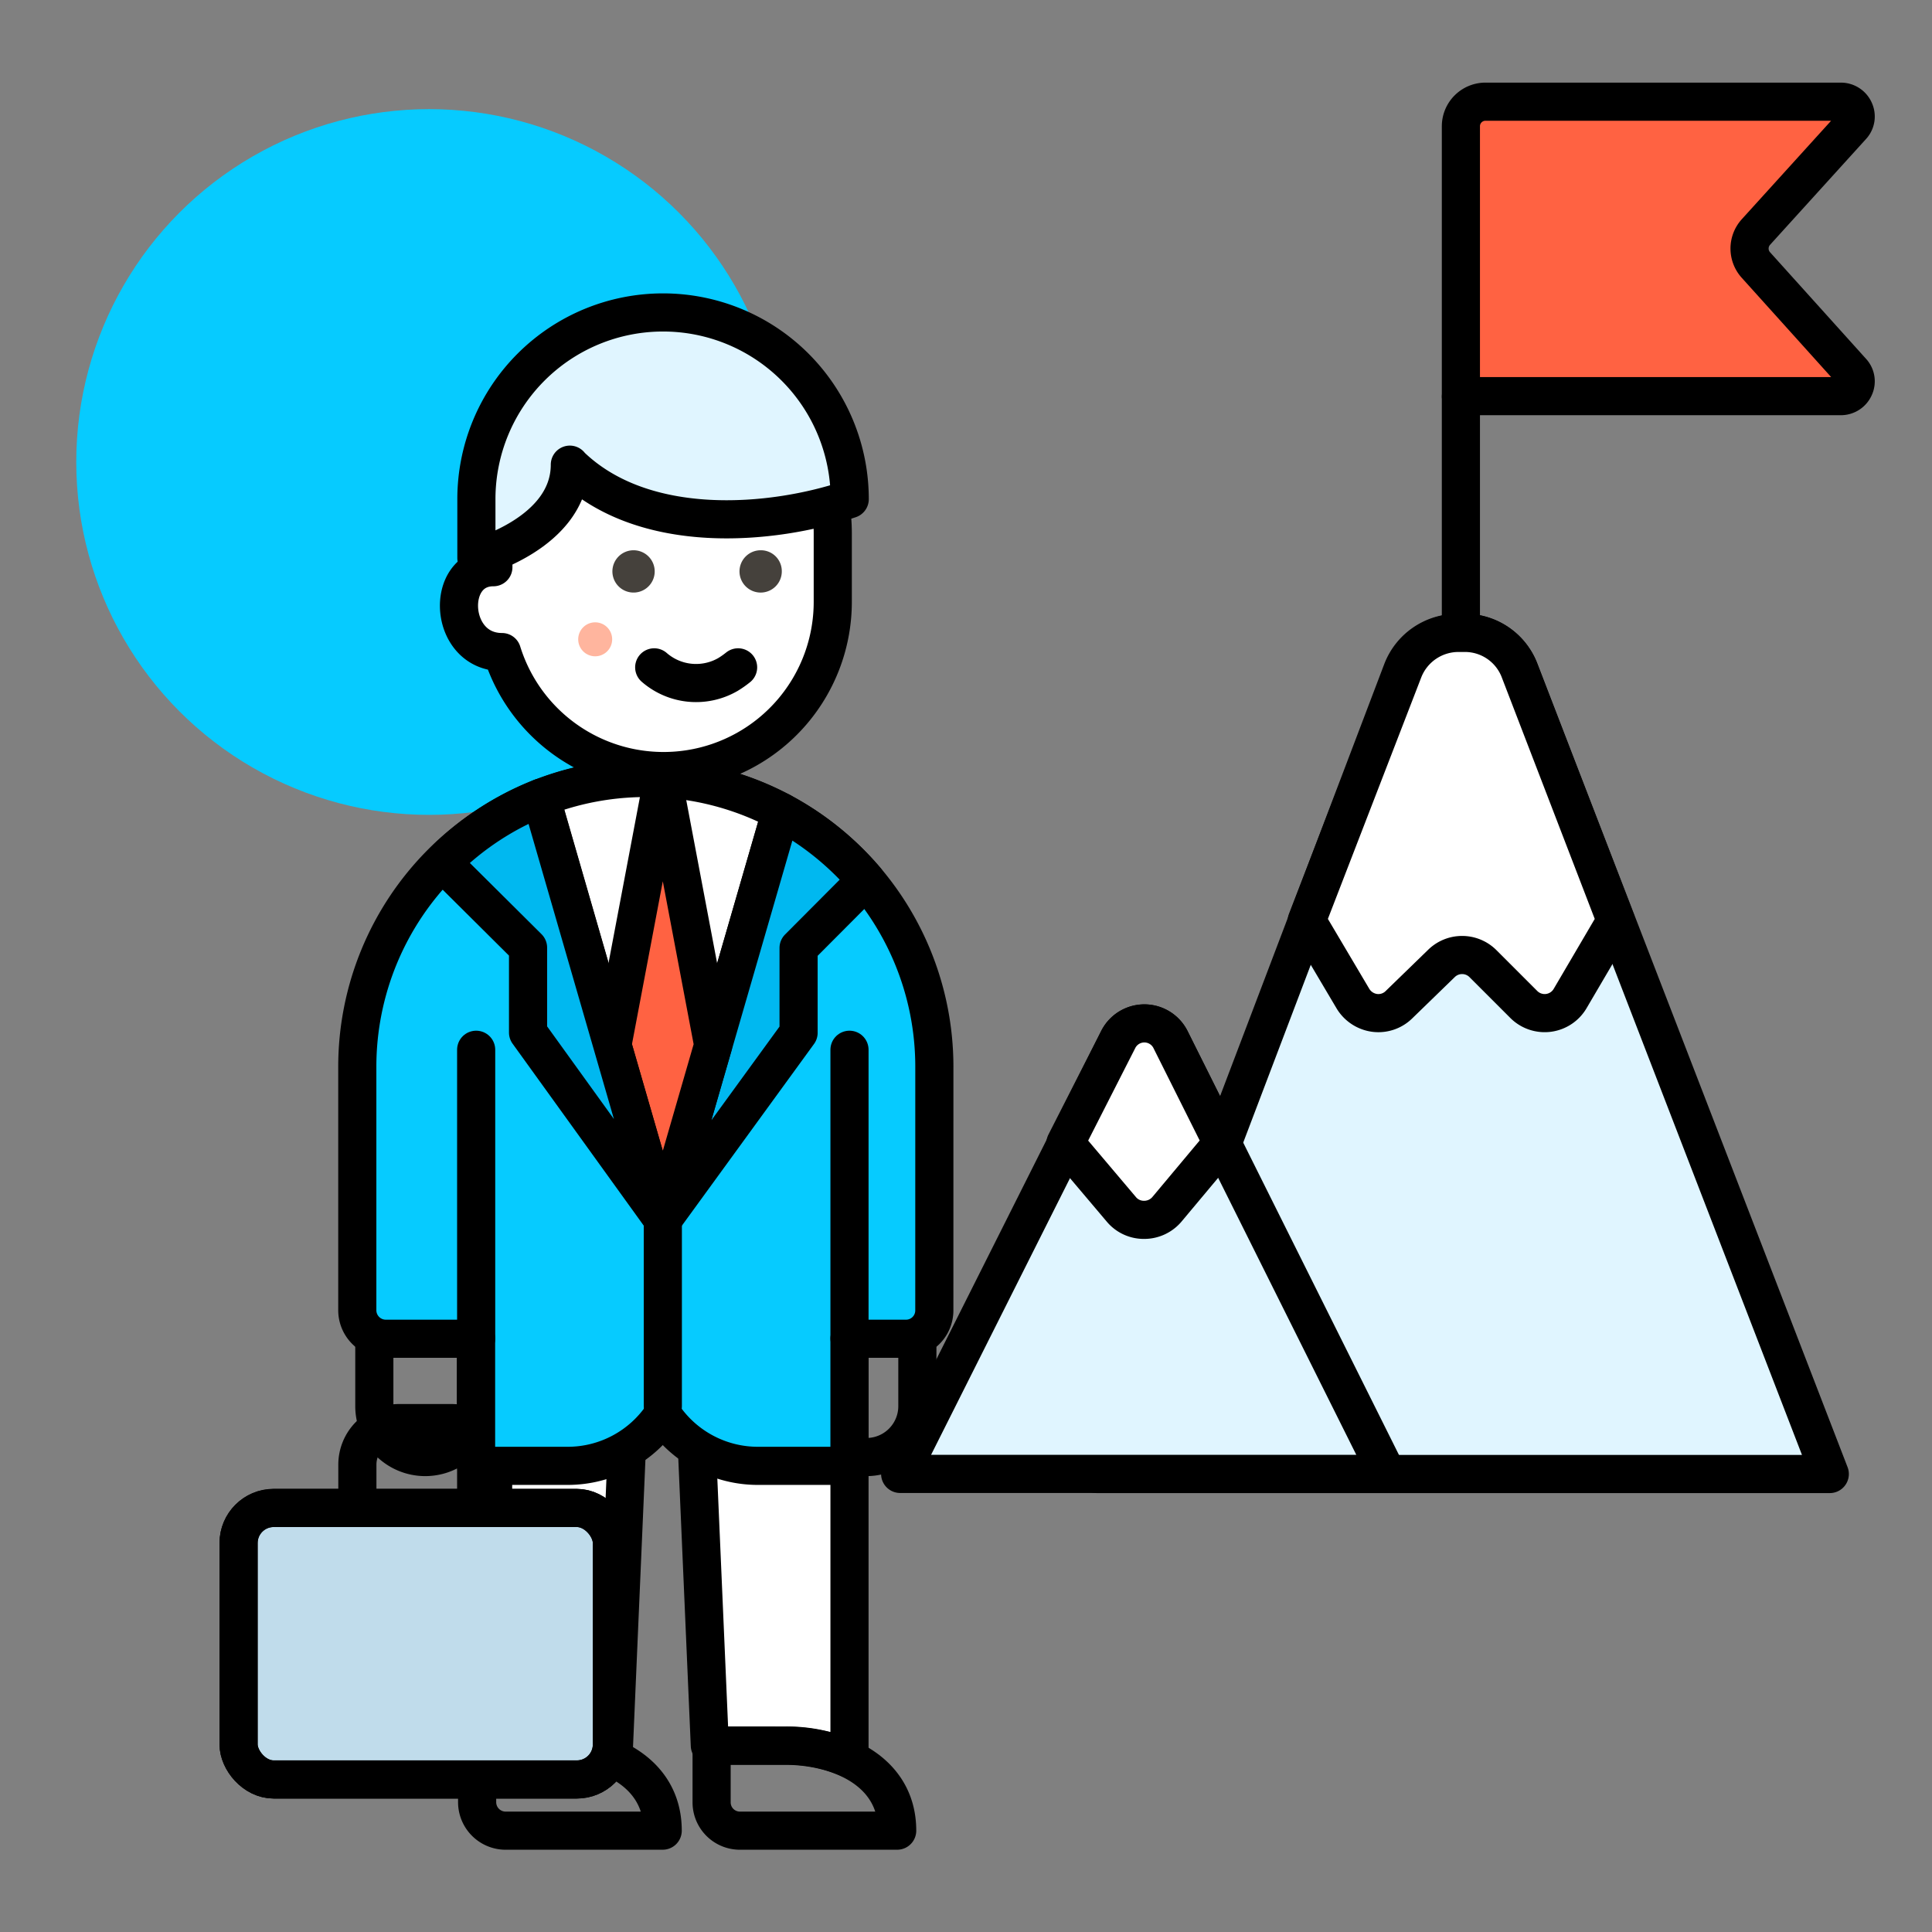 <svg xmlns="http://www.w3.org/2000/svg" width="76" height="76" viewBox="0 0 76 76"><rect x="0" y="0" width="76" height="76" fill="#808080" stroke="none"/><defs><style>.a,.c,.j,.q{fill:none;}.b,.l{fill:#06cbff;}.c,.e,.h,.i,.j,.l,.m,.n,.o,.q,.r{stroke:#000;stroke-width:1.5px;}.c,.e,.h,.l,.m,.n{stroke-linecap:round;}.c,.e,.h,.l,.m,.n,.o,.q,.r{stroke-linejoin:round;}.d,.e,.r{fill:#fff;}.f{fill:#45413c;}.g{fill:#ffb59e;}.h,.o{fill:#e0f5ff;}.i{fill:#c0dceb;}.i,.j{stroke-miterlimit:10;}.k,.m{fill:#00b8f0;}.n,.p{fill:#ff6242;}</style></defs><g transform="translate(-1468 -2357)"><g transform="translate(1468 2357)"><rect class="a" width="76" height="76"/></g><g transform="translate(2 -1.697)"><circle class="b" cx="13.881" cy="13.881" r="13.881" transform="translate(1469 2362.99)"/><g transform="translate(1475.385 2362.697)"><path class="c" d="M44.565,63.651a2,2,0,1,1-4.005,0V61h4.005Z" transform="translate(-17.863 -12.337)"/><path class="d" d="M38.921,76.911a6.085,6.085,0,0,1,2.525.522V58.22H26.76V76.911h2.9a6.1,6.1,0,0,1,2.5.5l.513-11.861a1.393,1.393,0,1,1,2.786,0l.493,11.358Z" transform="translate(-17.414 -12.246)"/><path class="c" d="M38.921,76.911a6.085,6.085,0,0,1,2.525.522V58.22H26.76V76.911h2.9a6.1,6.1,0,0,1,2.5.5l.513-11.861a1.393,1.393,0,1,1,2.786,0l.493,11.358Z" transform="translate(-17.414 -12.246)"/><path class="c" d="M43.634,80.888c0-2.39-2.341-3.338-4.4-3.338h-2.9v2.225A1.113,1.113,0,0,0,37.4,80.888Z" transform="translate(-17.726 -12.875)"/><path class="c" d="M34.1,80.888c0-2.39-2.332-3.338-4.4-3.338H26.8v2.225a1.122,1.122,0,0,0,1.074,1.113Z" transform="translate(-17.416 -12.875)"/><path class="e" d="M34.09,19.35a6.666,6.666,0,0,0-6.675,6.675v1.335c-1.935,0-1.77,3.338.339,3.338h0a6.656,6.656,0,0,0,13.012-2.012V26.025A6.666,6.666,0,0,0,34.09,19.35Z" transform="translate(-17.392 -9.047)"/><path class="f" d="M33.122,26.94a.832.832,0,1,0,.595.24.832.832,0,0,0-.595-.24Z" transform="translate(-17.595 -9.294)"/><path class="f" d="M38.3,26.94a.832.832,0,1,0,.832.832.822.822,0,0,0-.832-.832Z" transform="translate(-17.763 -9.294)"/><path class="g" d="M32.245,30.538a.668.668,0,1,1-.668-.668.668.668,0,0,1,.668.668Z" transform="translate(-17.549 -9.389)"/><path class="c" d="M34,31.7a2.506,2.506,0,0,0,2.9.281,3.685,3.685,0,0,0,.4-.281" transform="translate(-17.65 -9.448)"/><path class="h" d="M30.446,23.268c2.9,2.835,7.972,2.37,11.01,1.345a7.343,7.343,0,1,0-14.686,0v2.312s3.676-.967,3.676-3.667" transform="translate(-17.415 -8.979)"/><rect class="i" width="14.686" height="10.681" rx="1.38" transform="translate(0 55.319)"/><path class="j" d="M21.93,67.7V66.065a1.635,1.635,0,0,1,1.635-1.635h2.07a1.635,1.635,0,0,1,1.635,1.635V67.7" transform="translate(-17.257 -12.449)"/><rect class="j" width="14.686" height="10.681" rx="1.38" transform="translate(0 55.319)"/><path class="c" d="M26.625,63.651a2,2,0,1,1-4.005,0V61h4.005Z" transform="translate(-17.28 -12.337)"/><path class="k" d="M44.627,49.558a11.348,11.348,0,1,0-22.7,0v9.568a1.122,1.122,0,0,0,1.113,1.132H26.6v5h3.6a4.5,4.5,0,0,0,3.744-2,4.5,4.5,0,0,0,3.744,2h3.6v-5h2.225a1.113,1.113,0,0,0,1.113-1.113Z" transform="translate(-17.257 -11.595)"/><path class="l" d="M44.627,49.558a11.348,11.348,0,1,0-22.7,0v9.568a1.122,1.122,0,0,0,1.113,1.132H26.6v5h3.6a4.5,4.5,0,0,0,3.744-2,4.5,4.5,0,0,0,3.744,2h3.6v-5h2.225a1.113,1.113,0,0,0,1.113-1.113Z" transform="translate(-17.257 -11.595)"/><line class="m" y1="11.348" transform="translate(24.032 37.295)"/><line class="m" y1="11.348" transform="translate(9.346 37.295)"/><path class="e" d="M34.189,55.566l4.644-16.04a11.31,11.31,0,0,0-9.433-.551Z" transform="translate(-17.5 -11.595)"/><path class="m" d="M38.994,39.57,34.35,55.61l5.34-7.343V44.93l2.651-2.661A11.464,11.464,0,0,0,38.994,39.57Z" transform="translate(-17.661 -11.64)"/><path class="n" d="M34.283,38.23,32.3,48.708l1.983,6.859,1.983-6.859Z" transform="translate(-17.595 -11.596)"/><line class="m" y1="7.343" transform="translate(16.689 43.971)"/><path class="m" d="M34.058,55.592,29.26,39a11.271,11.271,0,0,0-3.87,2.554L28.757,44.9v3.338Z" transform="translate(-17.37 -11.621)"/><path class="a" d="M66.173,32.3a2.322,2.322,0,0,0-2.167,1.49L52,65.387H80.83l-12.2-31.6a2.3,2.3,0,0,0-2.119-1.49Z" transform="translate(-18.236 -11.403)"/><path class="o" d="M66.173,32.3a2.322,2.322,0,0,0-2.167,1.49L52,65.387H80.83l-12.2-31.6a2.3,2.3,0,0,0-2.119-1.49Z" transform="translate(-18.236 -11.403)"/><line class="c" y1="9.288" transform="translate(48.083 11.609)"/><path class="p" d="M66.8,11.667a.967.967,0,0,1,.967-.967h13.98a.581.581,0,0,1,.532.348.561.561,0,0,1-.1.619l-3.773,4.16a.967.967,0,0,0,0,1.3l3.773,4.189a.561.561,0,0,1,.1.619.58.58,0,0,1-.532.348H66.8Z" transform="translate(-18.717 -10.7)"/><path class="q" d="M66.8,11.667a.967.967,0,0,1,.967-.967h13.98a.581.581,0,0,1,.532.348.561.561,0,0,1-.1.619l-3.773,4.16a.967.967,0,0,0,0,1.3l3.773,4.189a.561.561,0,0,1,.1.619.58.58,0,0,1-.532.348H66.8Z" transform="translate(-18.717 -10.7)"/><path class="o" d="M54.642,48.828a1.151,1.151,0,0,0-2.07,0L44,65.9H63.156Z" transform="translate(-17.975 -11.92)"/><path class="r" d="M50.72,52.892,52.926,55.5a1.151,1.151,0,0,0,.89.406,1.171,1.171,0,0,0,.89-.406l2.186-2.612-2.032-4.063a1.151,1.151,0,0,0-2.07,0Z" transform="translate(-18.194 -11.92)"/><path class="d" d="M62.349,46.686a1.18,1.18,0,0,0,.851.561,1.151,1.151,0,0,0,.967-.329l1.654-1.606a1.161,1.161,0,0,1,1.645,0l1.606,1.606a1.161,1.161,0,0,0,1.819-.232l1.8-3.067L68.908,33.79a2.3,2.3,0,0,0-2.119-1.49H66.5a2.322,2.322,0,0,0-2.167,1.49l-3.8,9.829Z" transform="translate(-18.513 -11.403)"/><path class="q" d="M62.349,46.686a1.18,1.18,0,0,0,.851.561,1.151,1.151,0,0,0,.967-.329l1.654-1.606a1.161,1.161,0,0,1,1.645,0l1.606,1.606a1.161,1.161,0,0,0,1.819-.232l1.8-3.067L68.908,33.79a2.3,2.3,0,0,0-2.119-1.49H66.5a2.322,2.322,0,0,0-2.167,1.49l-3.8,9.829Z" transform="translate(-18.513 -11.403)"/></g></g></g></svg>